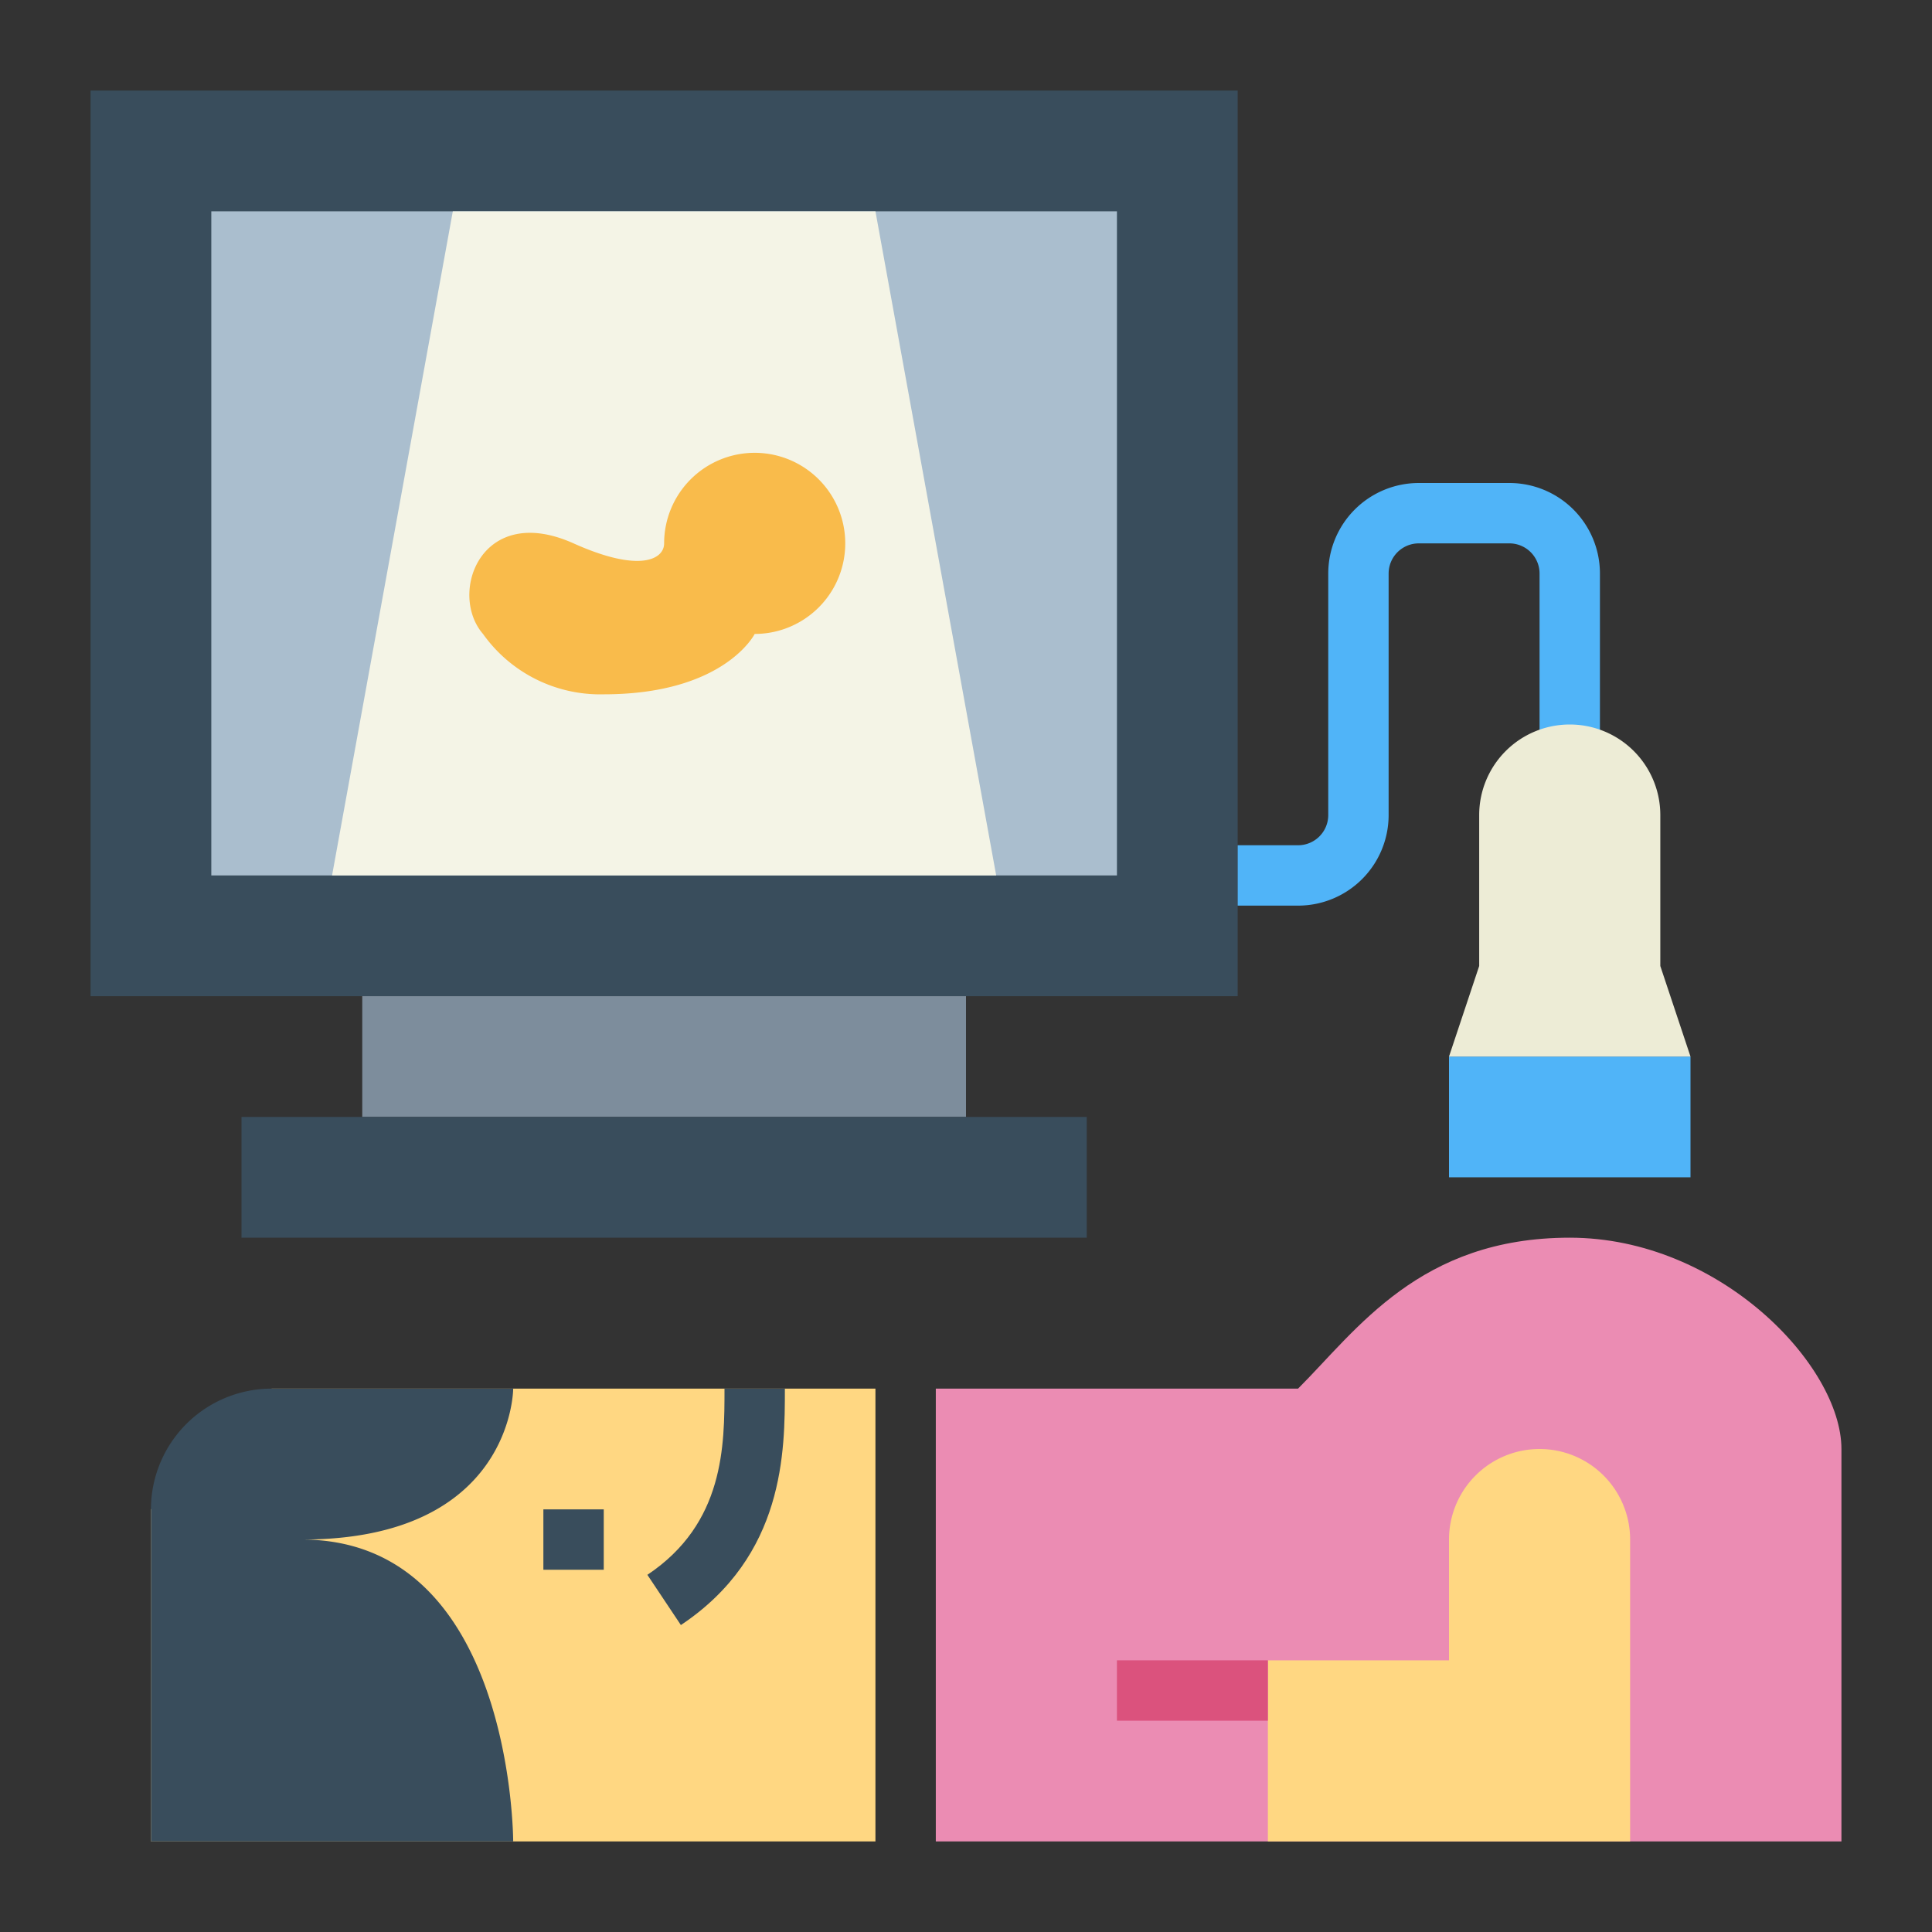 <svg height="512" viewBox="0 0 64 64" width="512" xmlns="http://www.w3.org/2000/svg"><rect x="0" y="0" width="64" height="64" fill="#333333" stroke="none"/><g id="flat"><path d="m3 3h38v30h-38z" fill="#394d5c"/><path d="m7 7h30v22h-30z" fill="#aabece"/><path d="m33 29h-22l4-22h14z" fill="#f4f4e6"/><path d="m52 41c-4.971 0-7.047 3.047-9 5h-12v15h30v-13c0-2.761-4.029-7-9-7z" fill="#eb8cb3"/><path d="m29 61v-15h-20l-4 4v11z" fill="#ffd782"/><path d="m42 55h6v-4a3 3 0 0 1 3-3 3 3 0 0 1 3 3v10h-12z" fill="#ffd782"/><path d="m9 46h8s0 5-7 5c7 0 7 10 7 10h-12v-11a4 4 0 0 1 4-4z" fill="#394d5c"/><path d="m22.555 53.832-1.11-1.664c2.555-1.703 2.555-4.284 2.555-6.168h2c0 2.07 0 5.535-3.445 7.832z" fill="#394d5c"/><path d="m37 55h5v2h-5z" fill="#db527d"/><path d="m18 50h2v2h-2z" fill="#394d5c"/><path d="m12 33h20v4h-20z" fill="#7d8d9c"/><path d="m8 37h28v4h-28z" fill="#394d5c"/><path d="m25 15a3 3 0 0 0 -3 3c0 .523-.794.991-3 0-3.063-1.375-4.16 1.659-3 3a4.763 4.763 0 0 0 4 2c4 0 5-2 5-2a3 3 0 0 0 0-6z" fill="#f9bb4b"/><path d="m48 35h8v4h-8z" fill="#50b4f8"/><path d="m43 30h-2v-2h2a1 1 0 0 0 1-1v-8a3 3 0 0 1 3-3h3a3 3 0 0 1 3 3v7h-2v-7a1 1 0 0 0 -1-1h-3a1 1 0 0 0 -1 1v8a3 3 0 0 1 -3 3z" fill="#50b4f8"/><path d="m55 32v-5a3 3 0 0 0 -3-3 3 3 0 0 0 -3 3v5l-1 3h8z" fill="#edecd6"/></g></svg>